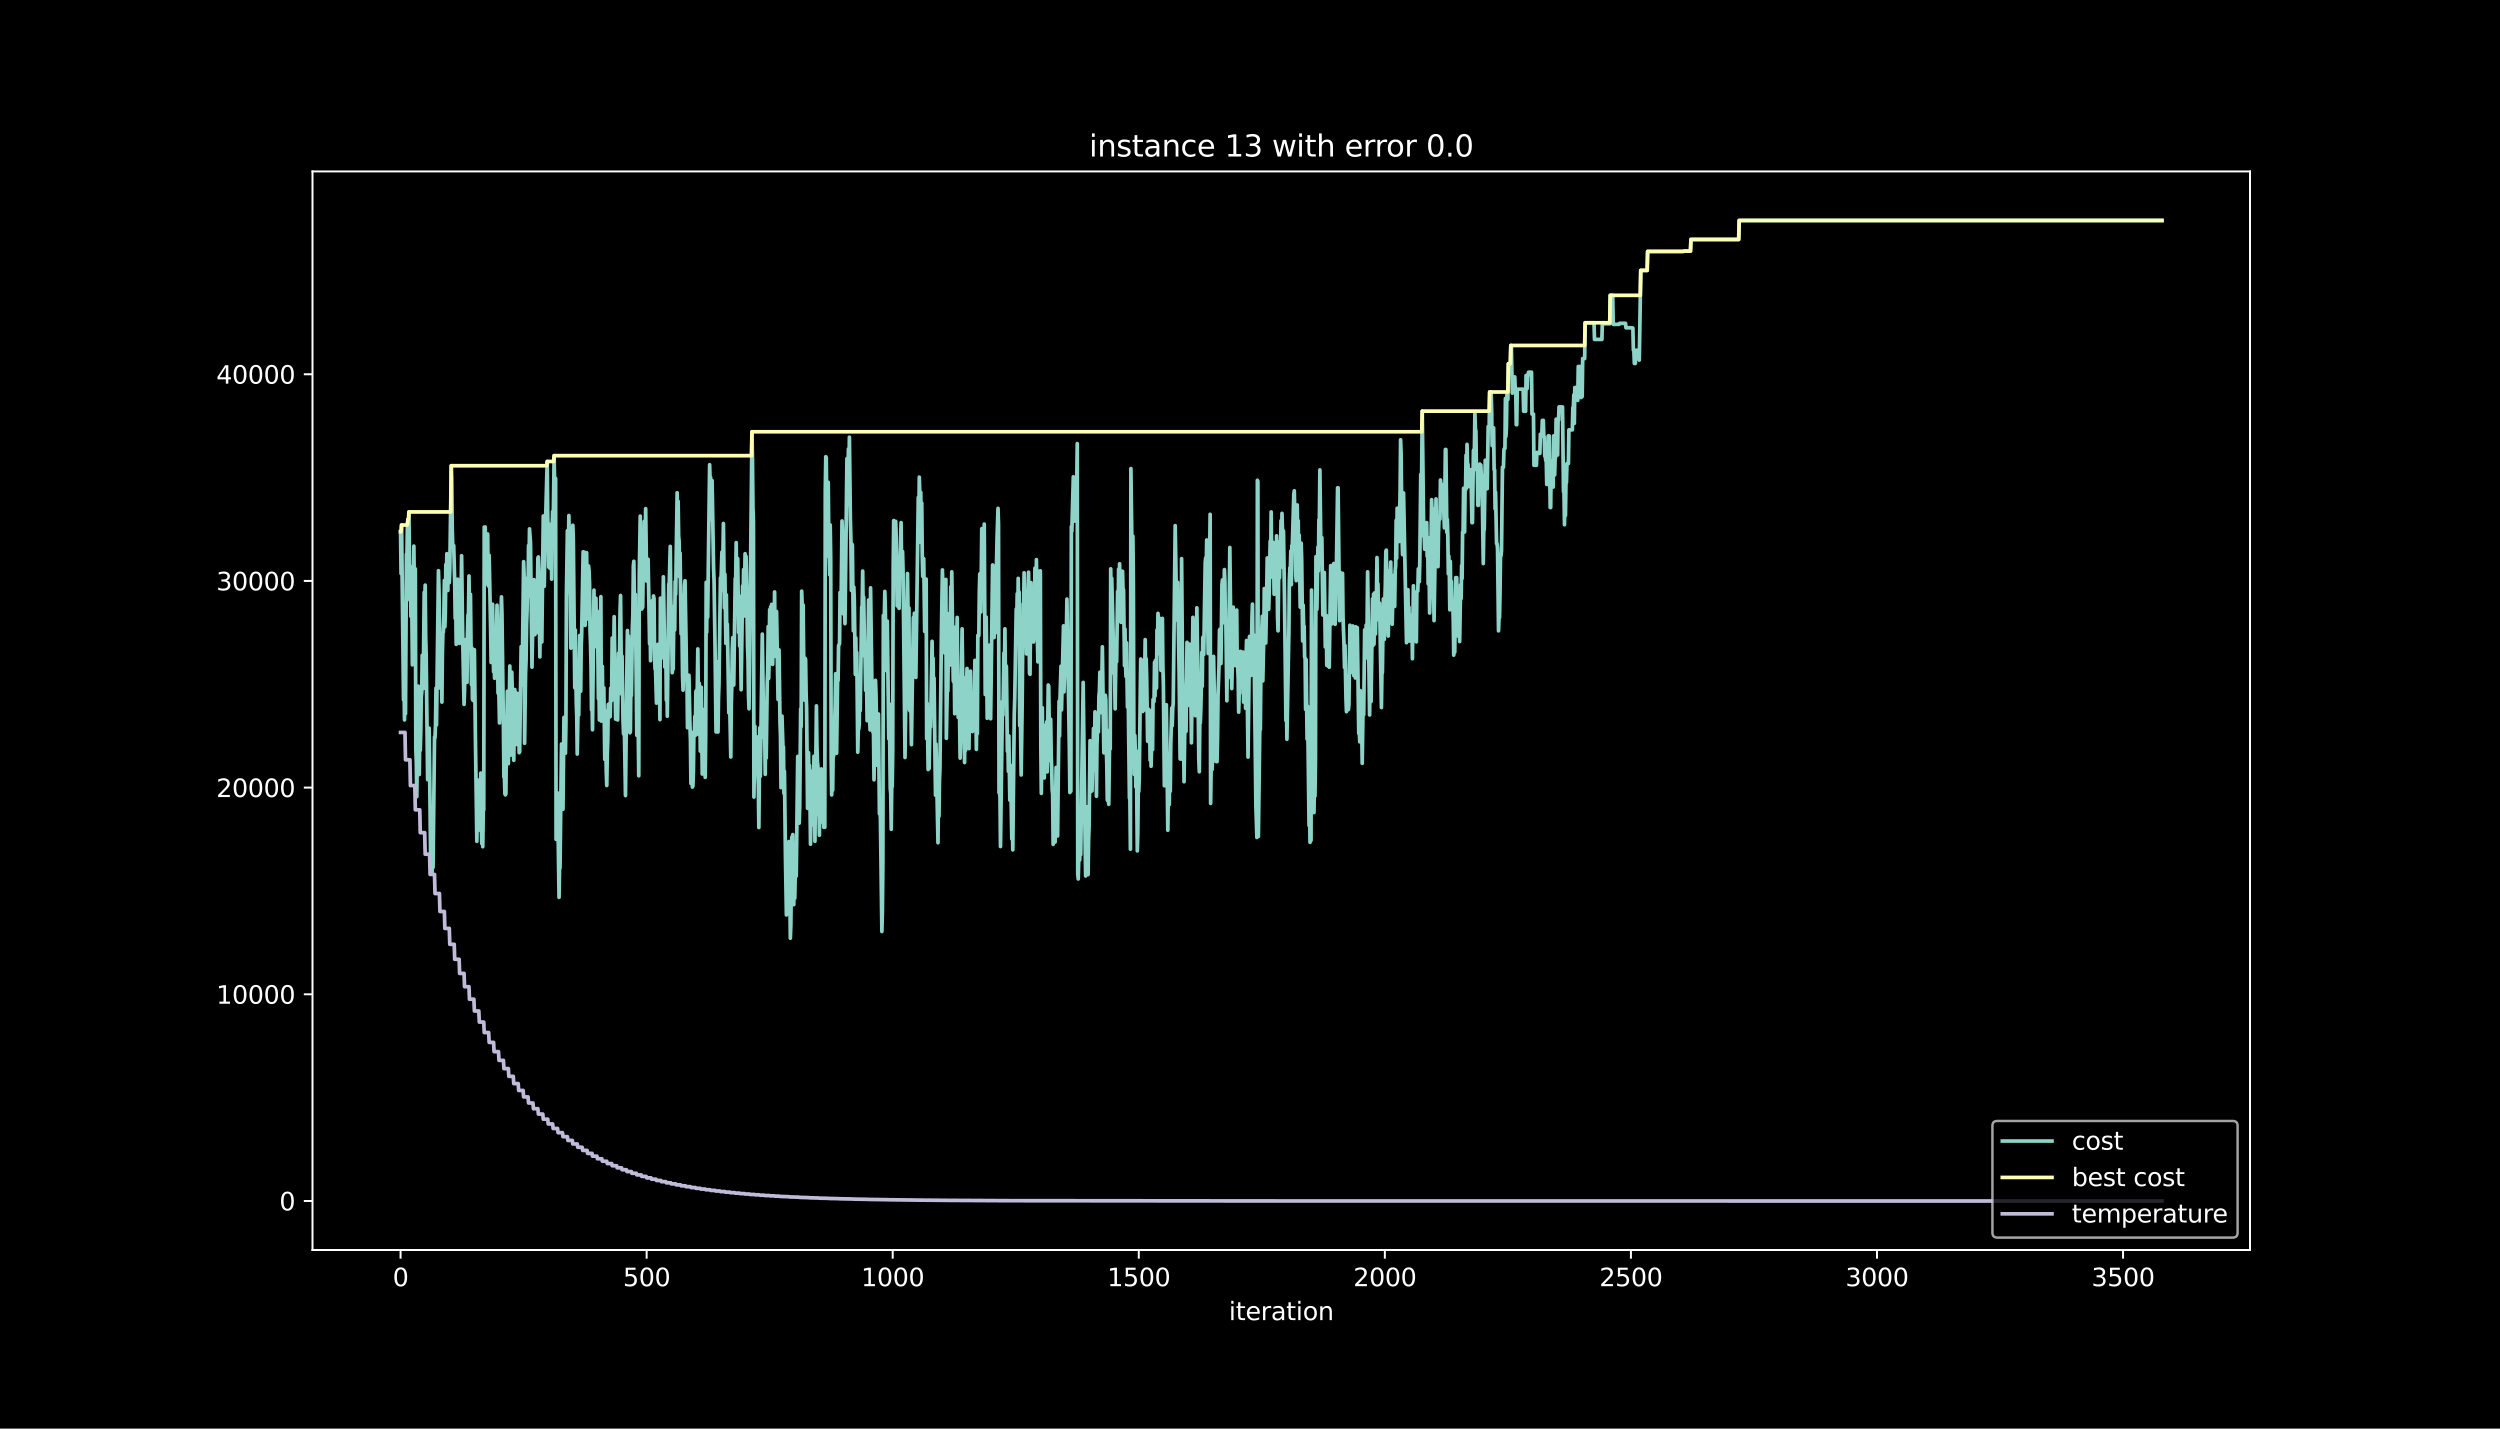 <?xml version="1.0" encoding="utf-8" standalone="no"?>
<!DOCTYPE svg PUBLIC "-//W3C//DTD SVG 1.1//EN"
  "http://www.w3.org/Graphics/SVG/1.1/DTD/svg11.dtd">
<svg height="576pt" version="1.1" viewBox="0 0 1008 576" width="1008pt" xmlns="http://www.w3.org/2000/svg" xmlns:xlink="http://www.w3.org/1999/xlink">
 <defs>
  <style type="text/css">*{stroke-linecap:butt;stroke-linejoin:round;}</style>
 </defs>
 <g id="figure_1">
  <g id="patch_1">
   <path d="M 0 576 
L 1008 576 
L 1008 0 
L 0 0 
z
"/>
  </g>
  <g id="axes_1">
   <g id="patch_2">
    <path d="M 126 504 
L 907.2 504 
L 907.2 69.12 
L 126 69.12 
z
"/>
   </g>
   <g id="matplotlib.axis_1">
    <g id="xtick_1">
     <g id="line2d_1">
      <defs>
       <path d="M 0 0 
L 0 3.5 
" id="m49249315ad" style="stroke:#ffffff;stroke-width:0.8;"/>
      </defs>
      <g>
       <use style="fill:#ffffff;stroke:#ffffff;stroke-width:0.8;" x="161.509" xlink:href="#m49249315ad" y="504"/>
      </g>
     </g>
     <g id="text_1">
      <!-- 0 -->
      <g style="fill:#ffffff;" transform="translate(158.328 518.598)scale(0.1 -0.1)">
       <defs>
        <path d="M 2034 4250 
Q 1547 4250 1301 3770 
Q 1056 3291 1056 2328 
Q 1056 1369 1301 889 
Q 1547 409 2034 409 
Q 2525 409 2770 889 
Q 3016 1369 3016 2328 
Q 3016 3291 2770 3770 
Q 2525 4250 2034 4250 
z
M 2034 4750 
Q 2819 4750 3233 4129 
Q 3647 3509 3647 2328 
Q 3647 1150 3233 529 
Q 2819 -91 2034 -91 
Q 1250 -91 836 529 
Q 422 1150 422 2328 
Q 422 3509 836 4129 
Q 1250 4750 2034 4750 
z
" id="DejaVuSans-30" transform="scale(0.016)"/>
       </defs>
       <use xlink:href="#DejaVuSans-30"/>
      </g>
     </g>
    </g>
    <g id="xtick_2">
     <g id="line2d_2">
      <g>
       <use style="fill:#ffffff;stroke:#ffffff;stroke-width:0.8;" x="260.724" xlink:href="#m49249315ad" y="504"/>
      </g>
     </g>
     <g id="text_2">
      <!-- 500 -->
      <g style="fill:#ffffff;" transform="translate(251.18 518.598)scale(0.1 -0.1)">
       <defs>
        <path d="M 691 4666 
L 3169 4666 
L 3169 4134 
L 1269 4134 
L 1269 2991 
Q 1406 3038 1543 3061 
Q 1681 3084 1819 3084 
Q 2600 3084 3056 2656 
Q 3513 2228 3513 1497 
Q 3513 744 3044 326 
Q 2575 -91 1722 -91 
Q 1428 -91 1123 -41 
Q 819 9 494 109 
L 494 744 
Q 775 591 1075 516 
Q 1375 441 1709 441 
Q 2250 441 2565 725 
Q 2881 1009 2881 1497 
Q 2881 1984 2565 2268 
Q 2250 2553 1709 2553 
Q 1456 2553 1204 2497 
Q 953 2441 691 2322 
L 691 4666 
z
" id="DejaVuSans-35" transform="scale(0.016)"/>
       </defs>
       <use xlink:href="#DejaVuSans-35"/>
       <use x="63.623" xlink:href="#DejaVuSans-30"/>
       <use x="127.246" xlink:href="#DejaVuSans-30"/>
      </g>
     </g>
    </g>
    <g id="xtick_3">
     <g id="line2d_3">
      <g>
       <use style="fill:#ffffff;stroke:#ffffff;stroke-width:0.8;" x="359.939" xlink:href="#m49249315ad" y="504"/>
      </g>
     </g>
     <g id="text_3">
      <!-- 1000 -->
      <g style="fill:#ffffff;" transform="translate(347.214 518.598)scale(0.1 -0.1)">
       <defs>
        <path d="M 794 531 
L 1825 531 
L 1825 4091 
L 703 3866 
L 703 4441 
L 1819 4666 
L 2450 4666 
L 2450 531 
L 3481 531 
L 3481 0 
L 794 0 
L 794 531 
z
" id="DejaVuSans-31" transform="scale(0.016)"/>
       </defs>
       <use xlink:href="#DejaVuSans-31"/>
       <use x="63.623" xlink:href="#DejaVuSans-30"/>
       <use x="127.246" xlink:href="#DejaVuSans-30"/>
       <use x="190.869" xlink:href="#DejaVuSans-30"/>
      </g>
     </g>
    </g>
    <g id="xtick_4">
     <g id="line2d_4">
      <g>
       <use style="fill:#ffffff;stroke:#ffffff;stroke-width:0.8;" x="459.154" xlink:href="#m49249315ad" y="504"/>
      </g>
     </g>
     <g id="text_4">
      <!-- 1500 -->
      <g style="fill:#ffffff;" transform="translate(446.429 518.598)scale(0.1 -0.1)">
       <use xlink:href="#DejaVuSans-31"/>
       <use x="63.623" xlink:href="#DejaVuSans-35"/>
       <use x="127.246" xlink:href="#DejaVuSans-30"/>
       <use x="190.869" xlink:href="#DejaVuSans-30"/>
      </g>
     </g>
    </g>
    <g id="xtick_5">
     <g id="line2d_5">
      <g>
       <use style="fill:#ffffff;stroke:#ffffff;stroke-width:0.8;" x="558.37" xlink:href="#m49249315ad" y="504"/>
      </g>
     </g>
     <g id="text_5">
      <!-- 2000 -->
      <g style="fill:#ffffff;" transform="translate(545.645 518.598)scale(0.1 -0.1)">
       <defs>
        <path d="M 1228 531 
L 3431 531 
L 3431 0 
L 469 0 
L 469 531 
Q 828 903 1448 1529 
Q 2069 2156 2228 2338 
Q 2531 2678 2651 2914 
Q 2772 3150 2772 3378 
Q 2772 3750 2511 3984 
Q 2250 4219 1831 4219 
Q 1534 4219 1204 4116 
Q 875 4013 500 3803 
L 500 4441 
Q 881 4594 1212 4672 
Q 1544 4750 1819 4750 
Q 2544 4750 2975 4387 
Q 3406 4025 3406 3419 
Q 3406 3131 3298 2873 
Q 3191 2616 2906 2266 
Q 2828 2175 2409 1742 
Q 1991 1309 1228 531 
z
" id="DejaVuSans-32" transform="scale(0.016)"/>
       </defs>
       <use xlink:href="#DejaVuSans-32"/>
       <use x="63.623" xlink:href="#DejaVuSans-30"/>
       <use x="127.246" xlink:href="#DejaVuSans-30"/>
       <use x="190.869" xlink:href="#DejaVuSans-30"/>
      </g>
     </g>
    </g>
    <g id="xtick_6">
     <g id="line2d_6">
      <g>
       <use style="fill:#ffffff;stroke:#ffffff;stroke-width:0.8;" x="657.585" xlink:href="#m49249315ad" y="504"/>
      </g>
     </g>
     <g id="text_6">
      <!-- 2500 -->
      <g style="fill:#ffffff;" transform="translate(644.86 518.598)scale(0.1 -0.1)">
       <use xlink:href="#DejaVuSans-32"/>
       <use x="63.623" xlink:href="#DejaVuSans-35"/>
       <use x="127.246" xlink:href="#DejaVuSans-30"/>
       <use x="190.869" xlink:href="#DejaVuSans-30"/>
      </g>
     </g>
    </g>
    <g id="xtick_7">
     <g id="line2d_7">
      <g>
       <use style="fill:#ffffff;stroke:#ffffff;stroke-width:0.8;" x="756.8" xlink:href="#m49249315ad" y="504"/>
      </g>
     </g>
     <g id="text_7">
      <!-- 3000 -->
      <g style="fill:#ffffff;" transform="translate(744.075 518.598)scale(0.1 -0.1)">
       <defs>
        <path d="M 2597 2516 
Q 3050 2419 3304 2112 
Q 3559 1806 3559 1356 
Q 3559 666 3084 287 
Q 2609 -91 1734 -91 
Q 1441 -91 1130 -33 
Q 819 25 488 141 
L 488 750 
Q 750 597 1062 519 
Q 1375 441 1716 441 
Q 2309 441 2620 675 
Q 2931 909 2931 1356 
Q 2931 1769 2642 2001 
Q 2353 2234 1838 2234 
L 1294 2234 
L 1294 2753 
L 1863 2753 
Q 2328 2753 2575 2939 
Q 2822 3125 2822 3475 
Q 2822 3834 2567 4026 
Q 2313 4219 1838 4219 
Q 1578 4219 1281 4162 
Q 984 4106 628 3988 
L 628 4550 
Q 988 4650 1302 4700 
Q 1616 4750 1894 4750 
Q 2613 4750 3031 4423 
Q 3450 4097 3450 3541 
Q 3450 3153 3228 2886 
Q 3006 2619 2597 2516 
z
" id="DejaVuSans-33" transform="scale(0.016)"/>
       </defs>
       <use xlink:href="#DejaVuSans-33"/>
       <use x="63.623" xlink:href="#DejaVuSans-30"/>
       <use x="127.246" xlink:href="#DejaVuSans-30"/>
       <use x="190.869" xlink:href="#DejaVuSans-30"/>
      </g>
     </g>
    </g>
    <g id="xtick_8">
     <g id="line2d_8">
      <g>
       <use style="fill:#ffffff;stroke:#ffffff;stroke-width:0.8;" x="856.015" xlink:href="#m49249315ad" y="504"/>
      </g>
     </g>
     <g id="text_8">
      <!-- 3500 -->
      <g style="fill:#ffffff;" transform="translate(843.29 518.598)scale(0.1 -0.1)">
       <use xlink:href="#DejaVuSans-33"/>
       <use x="63.623" xlink:href="#DejaVuSans-35"/>
       <use x="127.246" xlink:href="#DejaVuSans-30"/>
       <use x="190.869" xlink:href="#DejaVuSans-30"/>
      </g>
     </g>
    </g>
    <g id="text_9">
     <!-- iteration -->
     <g style="fill:#ffffff;" transform="translate(495.477 532.277)scale(0.1 -0.1)">
      <defs>
       <path d="M 603 3500 
L 1178 3500 
L 1178 0 
L 603 0 
L 603 3500 
z
M 603 4863 
L 1178 4863 
L 1178 4134 
L 603 4134 
L 603 4863 
z
" id="DejaVuSans-69" transform="scale(0.016)"/>
       <path d="M 1172 4494 
L 1172 3500 
L 2356 3500 
L 2356 3053 
L 1172 3053 
L 1172 1153 
Q 1172 725 1289 603 
Q 1406 481 1766 481 
L 2356 481 
L 2356 0 
L 1766 0 
Q 1100 0 847 248 
Q 594 497 594 1153 
L 594 3053 
L 172 3053 
L 172 3500 
L 594 3500 
L 594 4494 
L 1172 4494 
z
" id="DejaVuSans-74" transform="scale(0.016)"/>
       <path d="M 3597 1894 
L 3597 1613 
L 953 1613 
Q 991 1019 1311 708 
Q 1631 397 2203 397 
Q 2534 397 2845 478 
Q 3156 559 3463 722 
L 3463 178 
Q 3153 47 2828 -22 
Q 2503 -91 2169 -91 
Q 1331 -91 842 396 
Q 353 884 353 1716 
Q 353 2575 817 3079 
Q 1281 3584 2069 3584 
Q 2775 3584 3186 3129 
Q 3597 2675 3597 1894 
z
M 3022 2063 
Q 3016 2534 2758 2815 
Q 2500 3097 2075 3097 
Q 1594 3097 1305 2825 
Q 1016 2553 972 2059 
L 3022 2063 
z
" id="DejaVuSans-65" transform="scale(0.016)"/>
       <path d="M 2631 2963 
Q 2534 3019 2420 3045 
Q 2306 3072 2169 3072 
Q 1681 3072 1420 2755 
Q 1159 2438 1159 1844 
L 1159 0 
L 581 0 
L 581 3500 
L 1159 3500 
L 1159 2956 
Q 1341 3275 1631 3429 
Q 1922 3584 2338 3584 
Q 2397 3584 2469 3576 
Q 2541 3569 2628 3553 
L 2631 2963 
z
" id="DejaVuSans-72" transform="scale(0.016)"/>
       <path d="M 2194 1759 
Q 1497 1759 1228 1600 
Q 959 1441 959 1056 
Q 959 750 1161 570 
Q 1363 391 1709 391 
Q 2188 391 2477 730 
Q 2766 1069 2766 1631 
L 2766 1759 
L 2194 1759 
z
M 3341 1997 
L 3341 0 
L 2766 0 
L 2766 531 
Q 2569 213 2275 61 
Q 1981 -91 1556 -91 
Q 1019 -91 701 211 
Q 384 513 384 1019 
Q 384 1609 779 1909 
Q 1175 2209 1959 2209 
L 2766 2209 
L 2766 2266 
Q 2766 2663 2505 2880 
Q 2244 3097 1772 3097 
Q 1472 3097 1187 3025 
Q 903 2953 641 2809 
L 641 3341 
Q 956 3463 1253 3523 
Q 1550 3584 1831 3584 
Q 2591 3584 2966 3190 
Q 3341 2797 3341 1997 
z
" id="DejaVuSans-61" transform="scale(0.016)"/>
       <path d="M 1959 3097 
Q 1497 3097 1228 2736 
Q 959 2375 959 1747 
Q 959 1119 1226 758 
Q 1494 397 1959 397 
Q 2419 397 2687 759 
Q 2956 1122 2956 1747 
Q 2956 2369 2687 2733 
Q 2419 3097 1959 3097 
z
M 1959 3584 
Q 2709 3584 3137 3096 
Q 3566 2609 3566 1747 
Q 3566 888 3137 398 
Q 2709 -91 1959 -91 
Q 1206 -91 779 398 
Q 353 888 353 1747 
Q 353 2609 779 3096 
Q 1206 3584 1959 3584 
z
" id="DejaVuSans-6f" transform="scale(0.016)"/>
       <path d="M 3513 2113 
L 3513 0 
L 2938 0 
L 2938 2094 
Q 2938 2591 2744 2837 
Q 2550 3084 2163 3084 
Q 1697 3084 1428 2787 
Q 1159 2491 1159 1978 
L 1159 0 
L 581 0 
L 581 3500 
L 1159 3500 
L 1159 2956 
Q 1366 3272 1645 3428 
Q 1925 3584 2291 3584 
Q 2894 3584 3203 3211 
Q 3513 2838 3513 2113 
z
" id="DejaVuSans-6e" transform="scale(0.016)"/>
      </defs>
      <use xlink:href="#DejaVuSans-69"/>
      <use x="27.783" xlink:href="#DejaVuSans-74"/>
      <use x="66.992" xlink:href="#DejaVuSans-65"/>
      <use x="128.516" xlink:href="#DejaVuSans-72"/>
      <use x="169.629" xlink:href="#DejaVuSans-61"/>
      <use x="230.908" xlink:href="#DejaVuSans-74"/>
      <use x="270.117" xlink:href="#DejaVuSans-69"/>
      <use x="297.9" xlink:href="#DejaVuSans-6f"/>
      <use x="359.082" xlink:href="#DejaVuSans-6e"/>
     </g>
    </g>
   </g>
   <g id="matplotlib.axis_2">
    <g id="ytick_1">
     <g id="line2d_9">
      <defs>
       <path d="M 0 0 
L -3.5 0 
" id="m322a34d33d" style="stroke:#ffffff;stroke-width:0.8;"/>
      </defs>
      <g>
       <use style="fill:#ffffff;stroke:#ffffff;stroke-width:0.8;" x="126" xlink:href="#m322a34d33d" y="484.233"/>
      </g>
     </g>
     <g id="text_10">
      <!-- 0 -->
      <g style="fill:#ffffff;" transform="translate(112.638 488.032)scale(0.1 -0.1)">
       <use xlink:href="#DejaVuSans-30"/>
      </g>
     </g>
    </g>
    <g id="ytick_2">
     <g id="line2d_10">
      <g>
       <use style="fill:#ffffff;stroke:#ffffff;stroke-width:0.8;" x="126" xlink:href="#m322a34d33d" y="400.9"/>
      </g>
     </g>
     <g id="text_11">
      <!-- 10000 -->
      <g style="fill:#ffffff;" transform="translate(87.188 404.7)scale(0.1 -0.1)">
       <use xlink:href="#DejaVuSans-31"/>
       <use x="63.623" xlink:href="#DejaVuSans-30"/>
       <use x="127.246" xlink:href="#DejaVuSans-30"/>
       <use x="190.869" xlink:href="#DejaVuSans-30"/>
       <use x="254.492" xlink:href="#DejaVuSans-30"/>
      </g>
     </g>
    </g>
    <g id="ytick_3">
     <g id="line2d_11">
      <g>
       <use style="fill:#ffffff;stroke:#ffffff;stroke-width:0.8;" x="126" xlink:href="#m322a34d33d" y="317.568"/>
      </g>
     </g>
     <g id="text_12">
      <!-- 20000 -->
      <g style="fill:#ffffff;" transform="translate(87.188 321.367)scale(0.1 -0.1)">
       <use xlink:href="#DejaVuSans-32"/>
       <use x="63.623" xlink:href="#DejaVuSans-30"/>
       <use x="127.246" xlink:href="#DejaVuSans-30"/>
       <use x="190.869" xlink:href="#DejaVuSans-30"/>
       <use x="254.492" xlink:href="#DejaVuSans-30"/>
      </g>
     </g>
    </g>
    <g id="ytick_4">
     <g id="line2d_12">
      <g>
       <use style="fill:#ffffff;stroke:#ffffff;stroke-width:0.8;" x="126" xlink:href="#m322a34d33d" y="234.236"/>
      </g>
     </g>
     <g id="text_13">
      <!-- 30000 -->
      <g style="fill:#ffffff;" transform="translate(87.188 238.035)scale(0.1 -0.1)">
       <use xlink:href="#DejaVuSans-33"/>
       <use x="63.623" xlink:href="#DejaVuSans-30"/>
       <use x="127.246" xlink:href="#DejaVuSans-30"/>
       <use x="190.869" xlink:href="#DejaVuSans-30"/>
       <use x="254.492" xlink:href="#DejaVuSans-30"/>
      </g>
     </g>
    </g>
    <g id="ytick_5">
     <g id="line2d_13">
      <g>
       <use style="fill:#ffffff;stroke:#ffffff;stroke-width:0.8;" x="126" xlink:href="#m322a34d33d" y="150.903"/>
      </g>
     </g>
     <g id="text_14">
      <!-- 40000 -->
      <g style="fill:#ffffff;" transform="translate(87.188 154.702)scale(0.1 -0.1)">
       <defs>
        <path d="M 2419 4116 
L 825 1625 
L 2419 1625 
L 2419 4116 
z
M 2253 4666 
L 3047 4666 
L 3047 1625 
L 3713 1625 
L 3713 1100 
L 3047 1100 
L 3047 0 
L 2419 0 
L 2419 1100 
L 313 1100 
L 313 1709 
L 2253 4666 
z
" id="DejaVuSans-34" transform="scale(0.016)"/>
       </defs>
       <use xlink:href="#DejaVuSans-34"/>
       <use x="63.623" xlink:href="#DejaVuSans-30"/>
       <use x="127.246" xlink:href="#DejaVuSans-30"/>
       <use x="190.869" xlink:href="#DejaVuSans-30"/>
       <use x="254.492" xlink:href="#DejaVuSans-30"/>
      </g>
     </g>
    </g>
   </g>
   <g id="line2d_14">
    <path clip-path="url(#pacd5686db4)" d="M 161.509 214.352 
L 161.708 231.252 
L 161.906 211.694 
L 162.7 282.152 
L 162.898 274.502 
L 163.097 290.268 
L 163.295 270.169 
L 163.493 287.793 
L 163.89 223.427 
L 164.089 223.819 
L 164.287 211.336 
L 164.486 209.386 
L 164.684 220.861 
L 164.882 206.419 
L 165.279 241.952 
L 165.478 228.361 
L 165.676 248.51 
L 165.875 234.927 
L 166.073 247.41 
L 166.271 268.06 
L 166.668 240.836 
L 166.867 220.186 
L 167.065 237.086 
L 167.264 244.252 
L 167.462 229.369 
L 167.66 301.951 
L 167.859 307.126 
L 168.057 321.201 
L 168.454 281.818 
L 168.653 276.643 
L 169.049 312.276 
L 169.248 295.377 
L 169.446 302.543 
L 169.645 295.377 
L 169.843 281.06 
L 170.042 279.11 
L 170.24 264.227 
L 170.438 266.177 
L 170.637 277.652 
L 171.034 238.819 
L 171.232 245.535 
L 171.431 235.927 
L 171.629 256.577 
L 171.827 263.994 
L 172.423 314.351 
L 172.621 300.277 
L 172.82 308.018 
L 173.018 293.577 
L 173.613 344.109 
L 173.812 329.793 
L 174.209 352.326 
L 174.407 335.426 
L 174.605 349.743 
L 175.201 297.085 
L 175.399 297.493 
L 175.598 292.177 
L 175.796 277.435 
L 175.994 292.318 
L 176.788 230.111 
L 176.987 237.277 
L 177.582 277.51 
L 177.78 262.627 
L 177.979 267.802 
L 178.177 283.085 
L 178.376 262.985 
L 178.574 255.244 
L 178.773 254.835 
L 178.971 247.669 
L 179.169 234.019 
L 179.368 252.752 
L 179.566 247.169 
L 179.765 227.611 
L 179.963 236.527 
L 180.162 223.252 
L 180.36 223.644 
L 180.558 238.086 
L 180.757 224.011 
L 181.154 234.911 
L 181.352 229.594 
L 181.947 187.786 
L 182.146 193.103 
L 182.344 213.253 
L 182.543 219.969 
L 182.741 220.377 
L 182.94 219.969 
L 183.336 234.877 
L 183.535 249.319 
L 183.733 239.711 
L 183.932 259.81 
L 184.13 241.077 
L 184.329 233.911 
L 184.527 233.519 
L 184.725 233.911 
L 184.924 248.794 
L 185.122 239.877 
L 185.321 259.435 
L 185.519 251.694 
L 185.718 238.102 
L 185.916 238.511 
L 186.114 224.069 
L 186.511 254.327 
L 186.908 275.085 
L 187.107 284.002 
L 187.305 278.685 
L 187.503 263.802 
L 187.702 263.41 
L 187.9 257.827 
L 188.099 274.727 
L 188.297 275.118 
L 188.496 255.56 
L 188.694 247.91 
L 188.892 247.519 
L 189.091 232.236 
L 189.488 260.252 
L 189.686 239.602 
L 190.083 276.018 
L 190.281 261.277 
L 190.48 281.927 
L 190.678 282.318 
L 190.877 267.877 
L 191.075 282.618 
L 191.274 261.969 
L 191.67 296.268 
L 192.266 339.226 
L 192.464 318.576 
L 192.663 324.16 
L 192.861 314.551 
L 193.059 334.701 
L 193.258 314.601 
L 193.655 331.859 
L 193.853 311.71 
L 194.052 332.359 
L 194.25 340.101 
L 194.449 326.51 
L 194.647 341.393 
L 194.845 326.951 
L 195.044 326.56 
L 195.242 212.503 
L 195.441 218.086 
L 195.639 212.503 
L 196.036 229.761 
L 196.234 215.319 
L 196.433 235.469 
L 196.631 215.319 
L 196.83 235.969 
L 197.028 236.377 
L 197.227 223.894 
L 197.822 253.527 
L 198.02 267.11 
L 198.219 246.96 
L 198.417 252.544 
L 198.616 243.627 
L 199.012 270.869 
L 199.211 259.394 
L 199.409 273.468 
L 199.608 265.727 
L 199.806 272.893 
L 200.005 265.244 
L 200.401 244.019 
L 200.798 279.452 
L 200.997 272.285 
L 201.394 291.502 
L 201.592 283.852 
L 201.989 248.419 
L 202.187 240.677 
L 202.386 247.394 
L 202.981 293.168 
L 203.179 313.318 
L 203.378 312.91 
L 203.576 320.076 
L 203.775 320.485 
L 203.973 320.093 
L 204.172 299.943 
L 204.37 292.777 
L 204.568 278.702 
L 204.965 307.901 
L 205.561 268.535 
L 205.957 304.451 
L 206.354 271.027 
L 206.553 278.677 
L 206.751 298.827 
L 206.95 292.11 
L 207.148 306.551 
L 207.545 278.018 
L 207.743 294.918 
L 207.942 279.152 
L 208.14 299.802 
L 208.339 300.193 
L 208.735 289.293 
L 208.934 279.685 
L 209.132 288.602 
L 209.331 303.485 
L 209.529 303.076 
L 210.124 260.727 
L 210.323 262.677 
L 210.521 276.268 
L 211.117 226.461 
L 211.315 231.636 
L 211.514 299.685 
L 211.91 271.435 
L 212.109 266.119 
L 212.307 251.802 
L 212.506 246.219 
L 212.704 232.944 
L 212.903 240.594 
L 213.101 219.944 
L 213.299 227.686 
L 213.498 213.244 
L 213.895 218.777 
L 214.49 269.01 
L 214.887 247.527 
L 215.085 249.477 
L 215.284 233.711 
L 215.482 241.452 
L 215.681 255.894 
L 215.879 238.994 
L 216.077 253.31 
L 216.276 239.236 
L 216.474 255.002 
L 216.871 224.977 
L 217.07 224.569 
L 217.268 229.886 
L 217.665 264.869 
L 218.062 231.494 
L 218.459 258.844 
L 219.054 208.044 
L 219.451 236.377 
L 219.848 207.711 
L 220.046 207.711 
L 220.443 192.786 
L 220.641 186.069 
L 220.84 208.586 
L 221.038 213.761 
L 221.237 228.644 
L 221.435 213.761 
L 221.633 229.044 
L 221.832 211.419 
L 222.03 218.586 
L 222.229 213.411 
L 222.427 233.511 
L 222.626 213.411 
L 222.824 206.244 
L 223.022 213.986 
L 223.419 183.728 
L 223.816 206.961 
L 224.015 192.886 
L 224.213 338.434 
L 224.411 331.718 
L 224.61 338.434 
L 224.808 319.701 
L 225.404 361.817 
L 225.602 350.343 
L 225.8 349.934 
L 226.396 299.993 
L 226.793 325.91 
L 226.991 326.301 
L 227.388 289.252 
L 227.586 303.693 
L 227.785 290.11 
L 227.983 303.701 
L 228.182 291.218 
L 228.38 240.102 
L 228.777 213.969 
L 228.975 221.136 
L 229.174 221.136 
L 229.372 207.861 
L 229.769 235.102 
L 229.968 240.686 
L 230.166 261.335 
L 230.364 240.686 
L 230.563 246.002 
L 230.96 211.778 
L 231.158 216.952 
L 231.753 277.31 
L 231.952 254.01 
L 232.349 283.427 
L 232.547 288.743 
L 232.746 304.026 
L 233.142 280.61 
L 233.341 288.352 
L 233.738 256.227 
L 233.936 261.81 
L 234.135 278.71 
L 234.333 261.085 
L 234.531 255.502 
L 235.127 222.469 
L 235.325 236.911 
L 235.524 222.594 
L 235.722 231.511 
L 235.92 252.16 
L 236.317 223.227 
L 236.516 222.836 
L 236.913 249.594 
L 237.309 228.194 
L 237.508 230.144 
L 237.706 235.319 
L 237.905 254.052 
L 238.103 259.635 
L 238.302 268.552 
L 238.5 286.177 
L 238.698 280.593 
L 238.897 294.243 
L 239.492 237.961 
L 239.691 258.11 
L 239.889 243.227 
L 240.087 256.502 
L 240.286 241.219 
L 240.484 260.777 
L 240.683 246.335 
L 240.881 246.744 
L 241.278 281.727 
L 241.476 275.01 
L 241.675 290.293 
L 242.27 240.569 
L 242.469 290.752 
L 242.865 268.66 
L 243.064 288.218 
L 243.461 277.318 
L 243.858 306.201 
L 244.056 286.643 
L 244.453 311.393 
L 244.651 316.71 
L 244.85 304.226 
L 245.048 298.91 
L 245.247 284.027 
L 245.445 289.343 
L 245.644 284.027 
L 245.842 283.635 
L 246.04 288.952 
L 246.239 277.477 
L 246.437 282.652 
L 246.636 277.335 
L 246.834 257.235 
L 247.033 266.844 
L 247.231 282.127 
L 247.628 248.652 
L 248.223 289.952 
L 248.62 267.069 
L 248.818 284.693 
L 249.017 290.277 
L 249.414 263.352 
L 249.612 272.268 
L 249.811 263.352 
L 250.009 246.452 
L 250.207 240.119 
L 250.604 279.827 
L 250.803 264.544 
L 251.2 290.46 
L 251.398 295.777 
L 251.795 296.577 
L 252.192 320.776 
L 252.787 267.827 
L 252.985 254.235 
L 253.184 271.135 
L 253.382 256.394 
L 253.978 295.46 
L 254.176 295.035 
L 254.374 274.885 
L 254.573 280.468 
L 254.97 253.294 
L 255.168 247.977 
L 255.367 228.269 
L 255.565 226.319 
L 255.962 252.135 
L 256.16 239.652 
L 256.557 276.927 
L 256.756 296.485 
L 256.954 289.768 
L 257.152 278.293 
L 257.549 312.793 
L 257.748 232.177 
L 258.145 208.094 
L 258.343 228.744 
L 258.541 230.694 
L 258.74 245.577 
L 259.137 244.777 
L 259.335 229.894 
L 259.534 224.311 
L 259.732 210.236 
L 260.129 219.827 
L 260.327 205.086 
L 260.724 234.286 
L 260.923 225.369 
L 261.121 230.686 
L 261.32 225.511 
L 261.915 259.602 
L 262.113 251.952 
L 262.312 266.394 
L 262.51 251.11 
L 262.709 256.694 
L 262.907 242.252 
L 263.105 247.427 
L 263.304 245.477 
L 263.502 240.302 
L 263.701 241.402 
L 263.899 261.502 
L 264.098 269.694 
L 264.296 269.285 
L 264.693 283.502 
L 264.891 263.352 
L 265.09 277.427 
L 265.288 259.802 
L 265.487 280.452 
L 265.685 271.31 
L 265.883 273.26 
L 266.082 290.16 
L 266.28 241.161 
L 266.479 256.927 
L 266.677 256.535 
L 266.876 263.252 
L 267.074 265.202 
L 267.471 232.569 
L 268.066 268.96 
L 268.265 261.219 
L 268.463 261.61 
L 268.661 282.26 
L 268.86 268.677 
L 269.058 288.777 
L 269.654 235.502 
L 269.852 235.094 
L 270.249 220.311 
L 270.447 240.961 
L 270.844 256.352 
L 271.043 271.235 
L 271.241 269.285 
L 271.439 269.694 
L 271.638 252.069 
L 271.836 244.419 
L 272.035 254.027 
L 272.233 234.469 
L 272.432 239.644 
L 273.027 198.686 
L 273.225 217.419 
L 273.424 202.136 
L 273.622 216.211 
L 273.821 218.161 
L 274.019 232.602 
L 274.217 222.994 
L 274.614 255.577 
L 274.813 239.811 
L 275.21 272.952 
L 275.408 278.268 
L 275.606 270.527 
L 276.003 236.111 
L 276.202 234.161 
L 276.599 257.669 
L 276.797 271.319 
L 276.995 273.268 
L 277.194 293.418 
L 277.392 280.935 
L 277.591 292.41 
L 277.789 272.26 
L 278.186 292.702 
L 278.385 298.285 
L 278.583 315.91 
L 278.781 295.26 
L 279.178 317.351 
L 279.377 316.943 
L 279.575 311.36 
L 279.774 295.593 
L 279.972 296.002 
L 280.17 288.835 
L 280.369 296.485 
L 280.567 278.86 
L 280.766 278.452 
L 280.964 284.035 
L 281.163 276.385 
L 281.361 261.644 
L 281.758 296.168 
L 281.956 275.518 
L 282.155 282.685 
L 282.353 302.835 
L 282.552 297.252 
L 282.75 277.102 
L 283.147 312.085 
L 283.742 288.018 
L 283.941 286.068 
L 284.139 306.718 
L 284.337 313.435 
L 284.536 296.535 
L 284.734 234.786 
L 284.933 254.935 
L 285.131 234.786 
L 285.33 248.86 
L 286.123 187.378 
L 286.322 194.094 
L 286.52 192.536 
L 286.719 209.436 
L 286.917 209.044 
L 287.115 193.761 
L 287.711 229.086 
L 287.909 234.261 
L 288.306 260.819 
L 288.703 295.118 
L 288.901 274.468 
L 289.1 266.819 
L 289.497 295.143 
L 289.695 281.493 
L 289.893 275.91 
L 290.489 232.994 
L 290.687 234.944 
L 291.084 222.602 
L 291.282 237.886 
L 291.679 211.086 
L 292.076 245.085 
L 292.275 231.502 
L 292.671 259.41 
L 292.87 239.852 
L 293.068 259.41 
L 293.267 251.669 
L 293.862 287.41 
L 294.06 280.693 
L 294.259 286.01 
L 294.656 305.226 
L 294.854 284.577 
L 295.053 276.835 
L 295.251 262.394 
L 295.45 257.077 
L 295.648 257.469 
L 295.846 276.202 
L 296.442 233.269 
L 296.64 232.861 
L 296.839 218.786 
L 297.037 238.886 
L 297.235 238.494 
L 297.434 225.219 
L 297.831 255.06 
L 298.029 240.319 
L 298.228 260.469 
L 298.426 246.152 
L 298.823 278.093 
L 299.418 236.219 
L 299.617 243.96 
L 299.815 229.644 
L 300.013 248.377 
L 300.41 223.252 
L 300.609 243.902 
L 300.807 224.344 
L 301.204 246.794 
L 301.402 260.444 
L 301.601 266.027 
L 301.799 280.468 
L 301.998 285.785 
L 302.791 212.969 
L 303.188 174.086 
L 303.387 184.62 
L 303.585 204.769 
L 303.784 209.944 
L 303.982 321.376 
L 304.379 292.86 
L 304.577 306.451 
L 304.776 306.06 
L 304.974 298.41 
L 305.173 306.06 
L 305.371 297.143 
L 305.569 311.585 
L 305.768 316.76 
L 305.966 333.659 
L 306.363 293.452 
L 306.562 313.01 
L 307.355 255.669 
L 307.951 297.335 
L 308.149 289.685 
L 308.347 297.335 
L 308.546 312.218 
L 308.744 291.568 
L 308.943 305.643 
L 309.34 275.435 
L 309.538 270.26 
L 309.736 252.635 
L 309.935 273.543 
L 310.133 265.894 
L 310.332 245.794 
L 310.53 259.444 
L 310.729 244.702 
L 310.927 259.444 
L 311.125 243.677 
L 311.324 252.594 
L 311.522 267.877 
L 311.919 246.277 
L 312.118 252.994 
L 312.316 238.677 
L 312.515 259.327 
L 312.713 264.644 
L 312.911 250.202 
L 313.11 246.552 
L 313.705 282.01 
L 313.904 275.293 
L 314.102 262.019 
L 314.499 291.343 
L 314.697 296.927 
L 314.896 317.576 
L 315.293 288.71 
L 315.689 301.535 
L 315.888 301.143 
L 316.086 319.876 
L 316.285 310.96 
L 316.682 344.709 
L 317.078 368.909 
L 317.475 340.818 
L 317.674 354.093 
L 318.071 339.309 
L 318.269 344.484 
L 318.666 378.284 
L 318.864 372.967 
L 319.261 337.534 
L 319.46 344.251 
L 319.658 336.509 
L 320.055 364.759 
L 320.253 347.859 
L 320.452 362.176 
L 320.849 340.776 
L 321.047 353.259 
L 321.642 304.985 
L 321.841 320.268 
L 322.039 318.318 
L 322.238 331.901 
L 322.436 325.185 
L 322.833 285.802 
L 323.031 292.968 
L 323.23 238.352 
L 323.428 243.935 
L 323.627 258.377 
L 323.825 243.935 
L 324.023 263.494 
L 324.222 268.669 
L 324.42 282.318 
L 324.619 265.419 
L 324.817 265.902 
L 325.016 279.552 
L 325.214 285.135 
L 325.611 325.935 
L 325.809 309.035 
L 326.008 303.451 
L 326.206 322.185 
L 326.405 308.593 
L 326.801 340.376 
L 327 326.06 
L 327.198 332.776 
L 327.397 326.06 
L 327.595 331.376 
L 327.794 310.726 
L 327.992 319.643 
L 328.19 304.901 
L 328.587 339.201 
L 329.183 284.61 
L 329.381 300.377 
L 329.58 307.093 
L 329.778 309.043 
L 329.976 328.601 
L 330.175 321.885 
L 330.373 336.768 
L 330.572 322.026 
L 330.77 331.634 
L 331.167 310.026 
L 331.365 330.676 
L 331.564 321.068 
L 331.762 327.785 
L 331.961 325.835 
L 332.159 333.576 
L 332.358 318.693 
L 332.556 333.576 
L 332.754 197.744 
L 332.953 184.153 
L 333.151 184.561 
L 333.548 224.219 
L 333.747 214.611 
L 333.945 194.461 
L 334.143 215.111 
L 334.54 231.769 
L 334.739 211.669 
L 334.937 225.252 
L 335.136 306.068 
L 335.334 320.51 
L 335.532 310.901 
L 335.731 318.643 
L 335.929 302.876 
L 336.128 304.826 
L 336.326 291.235 
L 336.525 291.643 
L 336.723 284.927 
L 336.921 271.652 
L 337.318 303.718 
L 337.715 273.993 
L 337.914 274.385 
L 338.112 260.31 
L 338.509 259.51 
L 338.707 238.861 
L 338.906 239.252 
L 339.104 246.419 
L 339.501 210.061 
L 339.699 215.236 
L 340.096 247.56 
L 340.295 230.661 
L 340.692 251.452 
L 341.088 219.127 
L 341.485 184.903 
L 341.684 203.636 
L 342.081 181.011 
L 342.279 189.928 
L 342.477 176.278 
L 342.874 209.669 
L 343.073 217.411 
L 343.271 238.061 
L 343.47 219.327 
L 343.668 219.736 
L 344.065 254.327 
L 344.263 236.702 
L 344.462 242.286 
L 344.859 271.91 
L 345.057 257.169 
L 345.255 270.819 
L 345.454 263.077 
L 345.851 303.285 
L 346.049 294.368 
L 346.248 293.977 
L 346.446 292.027 
L 346.645 272.468 
L 346.843 286.543 
L 347.438 244.735 
L 347.637 244.327 
L 347.835 230.252 
L 348.034 247.877 
L 348.232 240.711 
L 348.629 264.669 
L 348.827 265.06 
L 349.026 278.335 
L 349.224 262.569 
L 349.621 290.593 
L 350.018 262.569 
L 350.216 241.919 
L 350.415 289.402 
L 350.613 288.993 
L 350.812 294.31 
L 351.01 237.011 
L 351.605 279.918 
L 351.804 279.51 
L 352.002 295.277 
L 352.201 295.685 
L 352.399 314.418 
L 352.994 274.327 
L 353.193 279.643 
L 353.59 300.885 
L 353.788 308.626 
L 354.185 287.877 
L 354.582 328.085 
L 354.78 327.676 
L 354.979 329.626 
L 355.574 375.584 
L 355.772 367.842 
L 355.971 347.693 
L 356.169 248.135 
L 356.368 259.61 
L 356.764 238.452 
L 356.963 245.169 
L 357.161 260.052 
L 357.558 270.519 
L 357.757 250.419 
L 358.352 297.885 
L 358.55 283.81 
L 358.947 317.985 
L 359.146 319.935 
L 359.344 334.376 
L 359.542 316.751 
L 359.741 317.143 
L 359.939 302.701 
L 360.138 228.619 
L 360.336 209.886 
L 360.535 229.444 
L 360.733 215.002 
L 360.931 229.744 
L 361.13 210.186 
L 361.328 215.769 
L 361.725 244.285 
L 361.924 238.969 
L 362.122 224.527 
L 362.519 245.277 
L 362.717 225.127 
L 362.916 225.536 
L 363.313 210.719 
L 363.511 225.602 
L 363.71 227.552 
L 363.908 222.377 
L 364.106 230.027 
L 364.9 305.418 
L 365.892 231.244 
L 366.289 260.002 
L 366.488 245.119 
L 366.686 286.202 
L 366.884 286.61 
L 367.083 266.51 
L 367.48 300.243 
L 368.273 248.969 
L 368.472 262.552 
L 368.67 247.269 
L 368.869 267.369 
L 369.067 252.485 
L 369.266 273.135 
L 370.258 200.553 
L 370.456 213.036 
L 370.655 192.386 
L 370.853 199.103 
L 371.051 218.661 
L 371.25 198.511 
L 371.448 217.244 
L 371.647 202.803 
L 371.845 223.452 
L 372.044 232.369 
L 372.242 225.652 
L 372.44 225.244 
L 372.837 254.602 
L 373.433 233.486 
L 373.631 297.835 
L 373.829 283.518 
L 374.226 310.276 
L 374.425 295.535 
L 374.623 309.851 
L 375.02 287.76 
L 375.218 293.077 
L 375.615 270.052 
L 375.814 258.577 
L 376.012 272.16 
L 376.211 265.444 
L 376.409 278.718 
L 376.607 273.402 
L 377.004 307.035 
L 377.203 320.626 
L 377.401 299.977 
L 378.195 339.793 
L 378.393 320.235 
L 378.592 329.151 
L 378.79 314.835 
L 378.989 309.518 
L 379.584 254.844 
L 379.981 229.786 
L 380.179 237.436 
L 380.378 251.877 
L 380.576 249.927 
L 380.775 261.402 
L 380.973 263.352 
L 381.37 233.627 
L 381.568 297.693 
L 381.965 276.66 
L 382.164 278.61 
L 382.56 247.402 
L 382.759 254.119 
L 382.957 268.194 
L 383.354 236.552 
L 383.553 250.135 
L 383.751 230.577 
L 384.346 274.518 
L 384.545 274.927 
L 384.743 268.21 
L 384.942 287.768 
L 385.338 252.802 
L 385.537 273.452 
L 385.934 248.952 
L 386.331 289.235 
L 386.529 275.643 
L 386.727 275.643 
L 387.124 305.668 
L 387.323 298.952 
L 387.918 253.56 
L 388.315 286.735 
L 388.513 273.152 
L 388.91 307.451 
L 389.109 286.802 
L 389.307 302.568 
L 389.902 269.544 
L 390.101 290.193 
L 390.299 275.752 
L 390.696 301.826 
L 390.894 283.093 
L 391.291 270.61 
L 391.688 294.66 
L 391.887 281.385 
L 392.085 294.968 
L 392.283 283.493 
L 392.482 292.41 
L 392.68 283.493 
L 392.879 283.885 
L 393.077 266.26 
L 393.474 287.718 
L 393.672 302.16 
L 393.871 286.877 
L 394.069 295.793 
L 394.268 256.177 
L 394.466 256.569 
L 394.665 256.177 
L 394.863 238.552 
L 395.061 231.386 
L 395.458 246.777 
L 395.855 213.144 
L 396.054 230.769 
L 396.252 231.161 
L 396.45 217.886 
L 396.649 231.961 
L 396.847 211.311 
L 397.244 280.018 
L 397.641 248.802 
L 398.038 289.602 
L 398.236 275.527 
L 398.435 280.702 
L 398.633 260.552 
L 398.832 260.144 
L 399.03 265.727 
L 399.229 282.627 
L 399.427 289.793 
L 400.221 227.794 
L 400.419 228.202 
L 400.816 257.069 
L 401.014 243.794 
L 401.213 255.269 
L 401.411 236.536 
L 401.61 236.127 
L 402.007 217.002 
L 402.403 204.969 
L 402.602 211.686 
L 402.8 319.635 
L 402.999 319.226 
L 403.197 321.176 
L 403.396 341.326 
L 404.189 282.818 
L 404.388 288.402 
L 404.785 263.277 
L 404.983 270.444 
L 405.181 253.544 
L 405.38 273.643 
L 405.578 268.327 
L 405.777 268.719 
L 406.174 302.951 
L 406.372 297.368 
L 406.57 311.018 
L 406.769 296.702 
L 407.166 322.618 
L 407.364 308.543 
L 407.563 315.26 
L 407.959 338.251 
L 408.158 325.768 
L 408.356 342.668 
L 408.952 288.018 
L 409.15 281.302 
L 409.745 245.544 
L 409.944 250.86 
L 410.142 239.386 
L 410.341 253.302 
L 410.539 233.202 
L 410.737 247.644 
L 410.936 238.727 
L 411.134 292.593 
L 411.333 281.118 
L 411.73 312.46 
L 412.126 284.743 
L 412.523 243.444 
L 412.722 245.394 
L 412.92 230.952 
L 413.317 256.502 
L 413.515 245.027 
L 413.912 263.669 
L 414.706 230.711 
L 415.103 271.51 
L 415.301 271.902 
L 415.698 234.902 
L 415.897 255.552 
L 416.095 244.077 
L 416.294 251.727 
L 416.492 253.677 
L 416.69 258.852 
L 416.889 256.902 
L 417.087 249.735 
L 417.286 229.086 
L 417.484 231.036 
L 417.683 245.777 
L 417.881 225.627 
L 418.278 257.944 
L 418.476 266.86 
L 419.072 230.302 
L 419.27 245.044 
L 419.468 230.161 
L 419.667 301.16 
L 419.865 319.893 
L 420.262 285.368 
L 420.461 306.018 
L 420.659 306.426 
L 420.857 306.018 
L 421.056 313.668 
L 421.453 292.427 
L 421.651 306.018 
L 421.85 311.193 
L 422.048 291.043 
L 422.246 311.193 
L 422.643 276.21 
L 422.842 276.602 
L 423.239 306.626 
L 423.437 301.451 
L 423.635 289.977 
L 423.834 304.293 
L 424.032 309.468 
L 424.231 318.385 
L 424.429 320.335 
L 424.628 340.434 
L 424.826 319.785 
L 425.024 335.551 
L 425.223 325.943 
L 425.421 339.526 
L 425.818 309.443 
L 426.017 309.851 
L 426.215 329.41 
L 426.413 337.059 
L 426.81 302.885 
L 427.009 282.735 
L 427.207 296.81 
L 427.406 281.527 
L 427.802 268.61 
L 428.001 286.235 
L 428.795 252.352 
L 428.993 278.968 
L 429.588 259.502 
L 429.787 266.669 
L 430.184 241.544 
L 431.176 302.635 
L 431.374 319.535 
L 431.573 298.885 
L 431.771 319.035 
L 431.97 212.286 
L 432.168 214.236 
L 432.763 192.261 
L 432.962 207.544 
L 433.16 202.369 
L 433.359 210.111 
L 433.557 197.628 
L 433.755 194.428 
L 433.954 208.078 
L 434.351 178.878 
L 434.549 352.443 
L 434.748 354.393 
L 434.946 346.743 
L 435.144 332.301 
L 435.343 346.743 
L 435.541 333.151 
L 435.74 344.626 
L 436.732 275.152 
L 437.327 325.16 
L 437.724 353.193 
L 437.922 333.043 
L 438.121 339.759 
L 438.319 325.318 
L 438.518 345.468 
L 438.716 352.634 
L 438.915 339.051 
L 439.113 333.468 
L 439.51 298.627 
L 439.708 319.276 
L 439.907 305.685 
L 440.105 305.276 
L 440.304 318.868 
L 440.502 307.393 
L 440.7 307.001 
L 440.899 293.727 
L 441.097 310.626 
L 441.296 303.91 
L 441.494 287.01 
L 441.693 292.593 
L 441.891 301.51 
L 442.089 321.068 
L 442.288 300.418 
L 442.486 295.102 
L 442.685 293.152 
L 442.883 295.102 
L 443.082 280.66 
L 443.28 278.71 
L 443.478 271.044 
L 444.074 287.343 
L 444.471 260.802 
L 445.066 303.543 
L 445.264 282.893 
L 445.463 291.81 
L 445.661 280.335 
L 445.86 282.285 
L 446.058 302.435 
L 446.256 307.751 
L 446.455 322.493 
L 446.653 322.901 
L 446.852 317.585 
L 447.05 324.301 
L 447.447 294.218 
L 447.645 301.96 
L 447.844 229.361 
L 448.042 248.919 
L 448.241 233.152 
L 448.836 256.719 
L 449.035 271.46 
L 449.233 262.544 
L 449.63 285.802 
L 450.027 257.902 
L 450.225 266.819 
L 450.622 238.444 
L 450.82 250.169 
L 451.019 229.519 
L 451.217 236.236 
L 451.416 227.319 
L 451.614 236.236 
L 451.813 250.552 
L 452.011 250.944 
L 452.209 230.294 
L 452.408 250.444 
L 452.606 230.344 
L 452.805 238.086 
L 453.003 237.694 
L 453.4 268.344 
L 453.598 253.602 
L 453.797 267.185 
L 453.995 272.768 
L 454.194 259.185 
L 454.591 285.102 
L 454.789 271.827 
L 455.384 321.835 
L 455.583 322.243 
L 455.781 342.393 
L 455.98 188.928 
L 456.575 234.894 
L 456.773 216.161 
L 456.972 233.786 
L 457.17 297.535 
L 457.369 312.276 
L 457.567 296.51 
L 457.765 303.676 
L 457.964 317.268 
L 458.162 302.826 
L 458.559 343.076 
L 458.758 335.909 
L 458.956 317.176 
L 459.154 319.126 
L 459.353 313.543 
L 459.75 279.793 
L 459.948 265.719 
L 460.147 270.894 
L 460.345 279.81 
L 460.543 266.219 
L 460.742 286.868 
L 461.139 272.635 
L 461.337 286.285 
L 461.734 257.894 
L 461.932 272.335 
L 462.131 265.619 
L 462.329 272.785 
L 462.726 298.852 
L 462.925 286.368 
L 463.123 285.96 
L 463.321 299.235 
L 463.52 287.76 
L 463.718 306.493 
L 463.917 292.052 
L 464.115 308.951 
L 464.314 301.301 
L 464.512 286.418 
L 464.71 302.185 
L 464.909 282.035 
L 465.306 282.835 
L 465.504 267.069 
L 465.703 280.66 
L 465.901 266.219 
L 466.1 277.693 
L 466.298 277.302 
L 466.496 254.019 
L 466.695 261.76 
L 466.893 247.319 
L 467.092 249.269 
L 467.29 256.435 
L 467.489 249.269 
L 467.687 263.71 
L 467.885 249.635 
L 468.084 270.285 
L 468.282 255.844 
L 468.481 269.435 
L 468.679 249.335 
L 468.878 268.894 
L 469.076 276.06 
L 469.473 316.81 
L 469.671 296.71 
L 469.87 315.443 
L 470.267 284.168 
L 470.862 334.751 
L 471.259 304.243 
L 471.457 324.393 
L 471.656 303.743 
L 471.854 319.026 
L 472.052 300.293 
L 472.449 285.477 
L 472.648 292.643 
L 472.846 285.477 
L 473.045 283.527 
L 473.838 211.936 
L 474.235 236.002 
L 474.434 236.002 
L 474.632 250.077 
L 474.83 234.794 
L 475.426 271.594 
L 475.823 306.01 
L 476.021 292.427 
L 476.219 306.076 
L 476.418 225.244 
L 476.815 273.06 
L 477.013 280.227 
L 477.41 315.193 
L 477.807 286.01 
L 478.005 286.01 
L 478.204 294.927 
L 478.601 258.994 
L 478.799 284.552 
L 478.997 266.927 
L 479.196 259.76 
L 479.394 279.86 
L 479.593 259.71 
L 479.791 274.452 
L 479.99 274.86 
L 480.188 282.602 
L 480.386 299.502 
L 480.982 248.919 
L 481.379 281.427 
L 481.775 268.46 
L 481.974 288.56 
L 482.569 245.077 
L 482.768 257.56 
L 483.363 306.001 
L 483.561 311.176 
L 483.76 291.077 
L 483.958 291.468 
L 484.157 286.293 
L 484.355 277.377 
L 484.554 263.06 
L 484.752 276.71 
L 484.95 257.152 
L 485.149 256.744 
L 485.347 263.91 
L 485.943 226.844 
L 486.141 224.894 
L 486.339 230.211 
L 486.538 217.727 
L 487.133 263.494 
L 487.332 258.177 
L 487.927 207.378 
L 488.125 323.943 
L 488.522 296.702 
L 488.721 310.285 
L 488.919 304.968 
L 489.316 264.669 
L 489.911 296.493 
L 490.11 286.885 
L 490.308 307.035 
L 490.506 293.452 
L 490.705 307.101 
L 490.903 298.185 
L 491.102 280.56 
L 491.499 268.527 
L 491.697 254.085 
L 491.895 253.677 
L 492.292 267.56 
L 492.689 235.777 
L 492.888 233.827 
L 493.086 249.11 
L 493.284 251.06 
L 493.681 229.669 
L 493.88 234.986 
L 494.078 250.46 
L 494.277 250.852 
L 494.673 282.552 
L 494.872 263.819 
L 495.07 273.427 
L 495.467 260.46 
L 495.864 220.752 
L 496.261 255.052 
L 496.658 277.618 
L 497.253 244.81 
L 497.451 256.285 
L 497.65 255.894 
L 497.848 253.944 
L 498.047 268.385 
L 498.245 253.944 
L 498.444 259.26 
L 498.642 245.985 
L 498.84 267.969 
L 499.039 268.377 
L 499.237 273.552 
L 499.436 287.135 
L 499.634 279.968 
L 499.833 279.56 
L 500.031 262.66 
L 500.23 262.66 
L 500.428 263.052 
L 500.626 268.635 
L 500.825 268.244 
L 501.023 268.244 
L 501.222 262.927 
L 501.42 283.077 
L 501.619 264.344 
L 501.817 271.51 
L 502.015 271.919 
L 502.214 285.568 
L 502.412 265.419 
L 502.611 258.252 
L 503.206 305.268 
L 503.801 256.61 
L 504 257.002 
L 504.198 256.594 
L 504.397 272.36 
L 504.793 249.169 
L 504.992 243.585 
L 505.19 261.21 
L 505.389 256.035 
L 505.587 256.035 
L 506.381 325.176 
L 506.778 337.659 
L 506.976 193.661 
L 507.175 194.053 
L 507.373 337.268 
L 507.77 307.51 
L 507.968 292.227 
L 508.167 294.177 
L 508.365 273.527 
L 508.564 273.935 
L 508.762 253.785 
L 508.96 248.469 
L 509.159 274.527 
L 509.556 256.869 
L 509.754 237.311 
L 509.953 245.302 
L 510.151 245.694 
L 510.349 259.277 
L 510.746 238.244 
L 510.945 224.969 
L 511.143 243.702 
L 511.342 227.936 
L 511.54 245.694 
L 511.738 238.977 
L 512.135 218.219 
L 512.334 225.961 
L 512.532 206.403 
L 512.731 225.961 
L 512.929 232.677 
L 513.127 232.269 
L 513.326 218.686 
L 513.524 226.336 
L 513.723 239.611 
L 513.921 237.661 
L 514.318 222.386 
L 514.516 236.702 
L 514.715 216.052 
L 514.913 228.536 
L 515.112 249.185 
L 515.31 254.36 
L 515.707 219.394 
L 515.905 232.986 
L 516.104 218.244 
L 516.302 223.561 
L 516.501 209.969 
L 516.699 225.736 
L 516.898 207.003 
L 517.096 214.077 
L 517.295 228.819 
L 517.493 214.077 
L 517.89 239.869 
L 518.485 290.518 
L 518.684 282.777 
L 518.882 298.06 
L 519.676 254.735 
L 519.874 234.086 
L 520.073 228.911 
L 520.271 229.319 
L 520.469 222.152 
L 520.668 235.736 
L 520.866 219.969 
L 521.065 219.969 
L 521.66 199.311 
L 521.858 197.894 
L 522.255 216.419 
L 522.454 232.186 
L 522.652 234.136 
L 523.049 203.586 
L 523.247 218.869 
L 523.446 209.953 
L 523.644 230.052 
L 523.843 215.736 
L 524.24 244.794 
L 524.636 219.002 
L 524.835 225.769 
L 525.232 258.435 
L 525.43 243.994 
L 525.629 252.91 
L 525.827 252.502 
L 526.025 264.985 
L 526.224 265.394 
L 526.422 286.043 
L 526.621 265.944 
L 527.018 298.01 
L 527.216 284.735 
L 527.811 332.851 
L 528.01 325.201 
L 528.208 339.643 
L 528.407 325.568 
L 528.605 338.843 
L 528.803 237.911 
L 529.002 252.652 
L 529.399 298.818 
L 529.796 327.635 
L 529.994 313.318 
L 530.192 320.968 
L 530.391 306.893 
L 530.589 224.427 
L 530.986 245.66 
L 531.383 220.602 
L 531.581 230.211 
L 531.78 209.561 
L 531.978 209.561 
L 532.177 189.461 
L 532.574 222.086 
L 532.772 222.086 
L 532.97 216.769 
L 533.367 247.977 
L 533.566 233.236 
L 533.764 245.719 
L 533.963 230.836 
L 534.36 260.86 
L 534.756 248.11 
L 534.955 268.26 
L 535.153 254.61 
L 535.352 268.26 
L 535.55 268.652 
L 535.749 254.577 
L 535.947 269.019 
L 536.542 228.069 
L 536.741 235.811 
L 536.939 251.577 
L 537.138 244.86 
L 537.534 244.86 
L 537.733 227.236 
L 537.931 227.644 
L 538.13 244.544 
L 538.328 251.71 
L 538.527 236.427 
L 538.725 236.019 
L 539.32 196.678 
L 539.519 196.678 
L 540.114 250.252 
L 540.312 230.694 
L 540.511 237.411 
L 540.709 232.236 
L 540.908 241.152 
L 541.106 231.544 
L 541.305 231.152 
L 541.503 248.777 
L 541.9 259.535 
L 542.098 269.144 
L 542.297 260.227 
L 542.694 281.627 
L 542.892 286.943 
L 543.09 281.36 
L 543.289 281.752 
L 543.487 272.835 
L 543.686 286.11 
L 543.884 284.16 
L 544.281 252.094 
L 544.479 261.01 
L 544.678 261.419 
L 544.876 256.244 
L 545.075 271.127 
L 545.273 271.127 
L 545.472 252.394 
L 545.67 257.977 
L 545.868 272.418 
L 546.067 258.902 
L 546.464 273.36 
L 546.662 252.71 
L 546.861 261.627 
L 547.059 262.019 
L 547.257 253.102 
L 547.853 295.735 
L 548.051 293.785 
L 548.25 299.102 
L 548.448 278.452 
L 548.646 298.602 
L 548.845 293.285 
L 549.043 292.893 
L 549.242 307.776 
L 549.639 280.535 
L 549.837 288.185 
L 550.234 253.96 
L 550.432 256.419 
L 550.631 265.335 
L 550.829 252.06 
L 551.028 257.377 
L 551.226 250.66 
L 551.425 230.561 
L 552.218 288.277 
L 552.417 273.535 
L 552.615 267.952 
L 552.814 282.835 
L 553.409 241.494 
L 553.607 260.227 
L 553.806 239.577 
L 554.004 259.727 
L 554.203 239.077 
L 554.599 255.644 
L 554.798 241.202 
L 554.996 239.252 
L 555.195 224.811 
L 555.393 238.394 
L 555.592 235.427 
L 555.79 249.869 
L 555.988 243.152 
L 556.187 243.152 
L 556.385 250.319 
L 556.981 285.285 
L 557.179 271.635 
L 557.377 271.244 
L 557.774 241.486 
L 558.171 257.81 
L 558.37 242.527 
L 558.568 235.811 
L 558.766 222.227 
L 558.965 221.819 
L 559.163 241.969 
L 559.362 236.386 
L 559.56 251.127 
L 559.759 256.444 
L 559.957 241.702 
L 560.155 246.877 
L 560.354 229.977 
L 560.552 231.927 
L 560.751 226.611 
L 560.949 247.26 
L 561.148 232.944 
L 561.346 251.677 
L 561.743 232.027 
L 561.941 244.51 
L 562.338 244.51 
L 562.537 230.069 
L 562.735 228.119 
L 562.933 209.794 
L 563.132 225.077 
L 563.33 204.928 
L 563.529 204.928 
L 563.727 206.878 
L 563.926 218.352 
L 564.124 218.352 
L 564.521 197.961 
L 564.719 177.311 
L 564.918 182.628 
L 565.315 216.927 
L 565.513 223.644 
L 565.711 214.036 
L 565.91 198.753 
L 567.1 259.152 
L 567.497 237.761 
L 567.696 237.761 
L 567.894 258.41 
L 568.093 244.819 
L 568.291 258.469 
L 568.49 258.469 
L 568.688 253.294 
L 569.085 253.294 
L 569.283 247.977 
L 569.482 265.602 
L 569.879 236.186 
L 570.077 243.927 
L 570.275 244.319 
L 570.474 244.319 
L 570.672 258.394 
L 570.871 258.394 
L 571.069 258.802 
L 571.268 238.702 
L 571.466 238.294 
L 571.664 238.294 
L 571.863 229.377 
L 572.061 234.552 
L 572.26 234.552 
L 572.458 226.811 
L 572.855 191.278 
L 573.053 206.561 
L 573.45 165.761 
L 574.046 216.277 
L 574.244 215.886 
L 574.442 221.469 
L 574.641 211.861 
L 574.839 216.294 
L 575.038 216.294 
L 575.236 210.711 
L 575.435 224.294 
L 575.633 216.644 
L 575.831 235.377 
L 576.03 217.752 
L 576.427 247.169 
L 576.824 232.802 
L 577.22 201.461 
L 577.419 207.536 
L 577.617 205.011 
L 578.213 250.227 
L 579.006 201.161 
L 579.205 215.602 
L 579.403 221.186 
L 579.602 211.578 
L 579.8 228.477 
L 579.998 214.886 
L 580.197 209.303 
L 580.594 209.303 
L 580.792 193.536 
L 580.991 195.369 
L 581.387 195.369 
L 581.586 202.086 
L 581.983 202.086 
L 582.38 212.844 
L 582.776 181.22 
L 582.975 181.22 
L 583.372 214.644 
L 583.57 209.469 
L 583.769 216.636 
L 583.967 231.377 
L 584.165 224.211 
L 584.364 230.119 
L 584.562 245.885 
L 584.761 226.327 
L 584.959 239.977 
L 585.158 234.394 
L 585.356 243.31 
L 585.555 243.31 
L 585.753 242.919 
L 585.951 250.085 
L 586.15 264.16 
L 586.348 255.244 
L 586.547 262.985 
L 586.944 232.902 
L 587.34 232.902 
L 587.737 256.094 
L 587.936 256.502 
L 588.134 256.502 
L 588.333 242.919 
L 588.531 258.685 
L 588.928 235.752 
L 589.126 241.336 
L 589.325 228.061 
L 589.523 233.236 
L 589.722 214.502 
L 589.92 214.502 
L 590.118 196.878 
L 590.317 214.502 
L 590.515 214.502 
L 590.714 197.603 
L 590.912 197.603 
L 591.111 183.528 
L 591.309 196.803 
L 591.507 179.178 
L 591.706 187.203 
L 591.904 187.203 
L 592.103 196.119 
L 592.301 196.119 
L 592.5 189.403 
L 593.095 189.403 
L 593.492 210.728 
L 593.69 210.728 
L 594.087 181.686 
L 594.285 181.278 
L 594.484 181.278 
L 594.682 166.536 
L 594.881 173.253 
L 595.079 173.645 
L 595.278 189.411 
L 595.476 189.019 
L 595.674 189.019 
L 595.873 203.761 
L 596.071 203.761 
L 596.27 194.844 
L 596.468 194.844 
L 596.667 187.103 
L 596.865 187.511 
L 597.063 187.511 
L 597.262 191.894 
L 597.46 191.894 
L 597.659 199.636 
L 598.056 227.227 
L 598.254 213.578 
L 598.452 213.578 
L 598.849 185.561 
L 599.048 197.036 
L 599.643 197.036 
L 600.04 171.978 
L 600.238 172.37 
L 600.437 172.37 
L 600.635 158.053 
L 601.23 158.053 
L 601.429 165.22 
L 601.627 179.661 
L 601.826 179.661 
L 602.024 172.495 
L 602.223 172.495 
L 602.421 189.394 
L 602.62 189.394 
L 602.818 205.161 
L 603.016 198.444 
L 603.413 219.194 
L 603.612 219.194 
L 603.81 221.144 
L 604.207 254.352 
L 604.405 249.035 
L 604.604 249.035 
L 604.802 239.427 
L 605.001 224.144 
L 605.199 224.144 
L 605.398 222.194 
L 605.794 188.394 
L 606.191 188.394 
L 606.39 181.228 
L 606.588 180.836 
L 606.787 180.836 
L 606.985 160.686 
L 607.183 175.97 
L 607.382 172.72 
L 607.58 159.136 
L 607.779 161.086 
L 607.977 161.086 
L 608.176 146.645 
L 608.572 146.645 
L 608.771 147.037 
L 608.969 147.037 
L 609.168 139.295 
L 609.366 139.295 
L 609.763 158.511 
L 609.961 158.12 
L 610.16 158.12 
L 610.358 152.945 
L 610.557 151.978 
L 610.755 151.978 
L 610.954 157.153 
L 611.152 157.153 
L 611.35 171.228 
L 611.549 171.228 
L 611.747 156.911 
L 614.128 156.911 
L 614.327 165.828 
L 615.121 165.828 
L 615.319 151.387 
L 615.517 151.387 
L 615.716 156.703 
L 615.914 151.387 
L 616.113 151.387 
L 616.311 150.062 
L 617.502 150.062 
L 617.7 166.961 
L 618.295 166.961 
L 618.494 187.611 
L 619.486 187.611 
L 619.685 182.436 
L 620.478 182.436 
L 620.677 182.828 
L 620.875 182.828 
L 621.074 175.086 
L 621.669 175.086 
L 621.867 169.503 
L 622.264 169.503 
L 622.463 176.22 
L 622.661 176.22 
L 622.859 183.87 
L 623.058 183.87 
L 623.256 185.703 
L 623.455 185.703 
L 623.653 195.311 
L 624.05 195.311 
L 624.248 175.753 
L 624.645 175.753 
L 625.042 204.628 
L 625.241 204.628 
L 625.439 185.894 
L 625.836 185.894 
L 626.233 196.386 
L 626.431 175.736 
L 626.63 175.736 
L 626.828 191.503 
L 627.026 184.786 
L 627.225 184.395 
L 627.423 169.02 
L 627.622 169.02 
L 627.82 183.461 
L 628.019 183.461 
L 628.217 169.386 
L 628.415 169.386 
L 628.614 164.07 
L 630.003 164.07 
L 630.4 198.294 
L 630.598 198.294 
L 630.797 211.569 
L 630.995 200.094 
L 631.193 207.836 
L 631.392 194.561 
L 631.59 194.561 
L 631.789 186.911 
L 632.384 186.911 
L 632.582 173.32 
L 633.971 173.32 
L 634.17 164.403 
L 634.368 164.403 
L 634.567 159.228 
L 634.765 170.703 
L 634.964 156.261 
L 635.956 156.261 
L 636.154 161.436 
L 636.353 147.787 
L 637.146 147.787 
L 637.345 160.27 
L 637.543 160.27 
L 637.742 159.861 
L 637.94 159.861 
L 638.139 144.578 
L 638.932 144.578 
L 639.131 130.137 
L 642.702 130.137 
L 642.901 136.853 
L 645.877 136.853 
L 646.076 130.137 
L 646.671 130.137 
L 646.869 130.545 
L 649.052 130.545 
L 649.251 119.07 
L 650.243 119.07 
L 650.441 130.77 
L 652.822 130.77 
L 653.021 130.362 
L 655.402 130.362 
L 655.6 132.178 
L 658.18 132.178 
L 658.378 132.303 
L 658.577 141.22 
L 658.775 141.22 
L 658.974 146.537 
L 659.371 146.537 
L 659.569 141.22 
L 660.76 141.22 
L 660.958 145.195 
L 661.553 109.029 
L 664.133 109.029 
L 664.331 101.379 
L 678.618 101.379 
L 679.015 101.254 
L 681.595 101.254 
L 681.793 96.546 
L 701.041 96.546 
L 701.239 88.887 
L 871.691 88.887 
L 871.691 88.887 
" style="fill:none;stroke:#8dd3c7;stroke-linecap:square;stroke-width:1.5;"/>
   </g>
   <g id="line2d_15">
    <path clip-path="url(#pacd5686db4)" d="M 161.509 214.352 
L 161.708 214.352 
L 161.906 211.694 
L 164.089 211.694 
L 164.287 211.336 
L 164.486 209.386 
L 164.684 209.386 
L 164.882 206.419 
L 181.749 206.419 
L 181.947 187.786 
L 220.443 187.786 
L 220.641 186.069 
L 223.221 186.069 
L 223.419 183.728 
L 302.99 183.728 
L 303.188 174.086 
L 573.252 174.086 
L 573.45 165.761 
L 600.437 165.761 
L 600.635 158.053 
L 607.977 158.053 
L 608.176 146.645 
L 608.969 146.645 
L 609.168 139.295 
L 638.932 139.295 
L 639.131 130.137 
L 649.052 130.137 
L 649.251 119.07 
L 661.355 119.07 
L 661.553 109.029 
L 664.133 109.029 
L 664.331 101.379 
L 678.618 101.379 
L 679.015 101.254 
L 681.595 101.254 
L 681.793 96.546 
L 701.041 96.546 
L 701.239 88.887 
L 871.691 88.887 
L 871.691 88.887 
" style="fill:none;stroke:#feffb3;stroke-linecap:square;stroke-width:1.5;"/>
   </g>
   <g id="line2d_16">
    <path clip-path="url(#pacd5686db4)" d="M 161.509 295.317 
L 163.295 295.317 
L 163.493 306.35 
L 165.279 306.35 
L 165.478 316.74 
L 167.264 316.74 
L 167.462 326.522 
L 169.248 326.522 
L 169.446 335.733 
L 171.232 335.733 
L 171.431 344.407 
L 173.216 344.407 
L 173.415 352.573 
L 175.201 352.573 
L 175.399 360.263 
L 177.185 360.263 
L 177.384 367.503 
L 179.169 367.503 
L 179.368 374.321 
L 181.154 374.321 
L 181.352 380.741 
L 183.138 380.741 
L 183.336 386.785 
L 185.122 386.785 
L 185.321 392.477 
L 187.107 392.477 
L 187.305 397.836 
L 189.091 397.836 
L 189.289 402.882 
L 191.075 402.882 
L 191.274 407.633 
L 193.059 407.633 
L 193.258 412.107 
L 195.044 412.107 
L 195.242 416.319 
L 197.028 416.319 
L 197.227 420.286 
L 199.012 420.286 
L 199.211 424.021 
L 200.997 424.021 
L 201.195 427.538 
L 202.981 427.538 
L 203.179 430.849 
L 204.965 430.849 
L 205.164 433.967 
L 206.95 433.967 
L 207.148 436.903 
L 208.934 436.903 
L 209.132 439.667 
L 210.918 439.667 
L 211.117 442.27 
L 212.903 442.27 
L 213.101 444.721 
L 214.887 444.721 
L 215.085 447.028 
L 216.871 447.028 
L 217.07 449.201 
L 218.855 449.201 
L 219.054 451.247 
L 220.84 451.247 
L 221.038 453.174 
L 222.824 453.174 
L 223.022 454.988 
L 224.808 454.988 
L 225.007 456.696 
L 226.793 456.696 
L 226.991 458.304 
L 228.777 458.304 
L 228.975 459.819 
L 230.761 459.819 
L 230.96 461.245 
L 232.746 461.245 
L 232.944 462.587 
L 234.73 462.587 
L 234.928 463.851 
L 236.714 463.851 
L 236.913 465.042 
L 238.698 465.042 
L 238.897 466.163 
L 240.683 466.163 
L 240.881 467.218 
L 242.667 467.218 
L 242.865 468.212 
L 244.651 468.212 
L 244.85 469.148 
L 246.636 469.148 
L 246.834 470.029 
L 248.62 470.029 
L 248.818 470.858 
L 250.604 470.858 
L 250.803 471.639 
L 252.589 471.639 
L 252.787 472.375 
L 254.573 472.375 
L 254.771 473.067 
L 256.557 473.067 
L 256.756 473.72 
L 258.541 473.72 
L 258.74 474.334 
L 260.526 474.334 
L 260.724 474.912 
L 262.51 474.912 
L 262.709 475.456 
L 264.494 475.456 
L 264.693 475.969 
L 266.479 475.969 
L 266.677 476.451 
L 268.463 476.451 
L 268.661 476.906 
L 270.447 476.906 
L 270.646 477.334 
L 272.432 477.334 
L 272.63 477.737 
L 274.416 477.737 
L 274.614 478.116 
L 276.4 478.116 
L 276.599 478.473 
L 278.385 478.473 
L 278.583 478.81 
L 280.369 478.81 
L 280.567 479.127 
L 282.353 479.127 
L 282.552 479.425 
L 284.337 479.425 
L 284.536 479.706 
L 286.322 479.706 
L 286.52 479.97 
L 288.306 479.97 
L 288.504 480.219 
L 290.29 480.219 
L 290.489 480.453 
L 292.275 480.453 
L 292.473 480.674 
L 294.259 480.674 
L 294.457 480.882 
L 296.243 480.882 
L 296.442 481.078 
L 298.228 481.078 
L 298.426 481.262 
L 300.212 481.262 
L 300.41 481.435 
L 302.196 481.435 
L 302.395 481.599 
L 304.18 481.599 
L 304.379 481.753 
L 306.165 481.753 
L 306.363 481.897 
L 308.149 481.897 
L 308.347 482.034 
L 310.133 482.034 
L 310.53 482.162 
L 312.118 482.162 
L 312.515 482.283 
L 314.102 482.283 
L 314.499 482.397 
L 318.071 482.504 
L 318.467 482.605 
L 322.039 482.7 
L 322.436 482.79 
L 326.008 482.874 
L 326.405 482.953 
L 329.976 483.028 
L 330.373 483.099 
L 333.945 483.165 
L 334.342 483.227 
L 337.914 483.286 
L 338.509 483.341 
L 343.866 483.442 
L 344.462 483.488 
L 349.819 483.573 
L 350.415 483.611 
L 357.757 483.714 
L 358.55 483.744 
L 367.678 483.849 
L 368.67 483.871 
L 381.568 483.981 
L 383.156 483.996 
L 403.396 484.103 
L 406.57 484.118 
L 516.501 484.229 
L 609.366 484.232 
L 871.691 484.233 
L 871.691 484.233 
" style="fill:none;stroke:#bfbbd9;stroke-linecap:square;stroke-width:1.5;"/>
   </g>
   <g id="patch_3">
    <path d="M 126 504 
L 126 69.12 
" style="fill:none;stroke:#ffffff;stroke-linecap:square;stroke-linejoin:miter;stroke-width:0.8;"/>
   </g>
   <g id="patch_4">
    <path d="M 907.2 504 
L 907.2 69.12 
" style="fill:none;stroke:#ffffff;stroke-linecap:square;stroke-linejoin:miter;stroke-width:0.8;"/>
   </g>
   <g id="patch_5">
    <path d="M 126 504 
L 907.2 504 
" style="fill:none;stroke:#ffffff;stroke-linecap:square;stroke-linejoin:miter;stroke-width:0.8;"/>
   </g>
   <g id="patch_6">
    <path d="M 126 69.12 
L 907.2 69.12 
" style="fill:none;stroke:#ffffff;stroke-linecap:square;stroke-linejoin:miter;stroke-width:0.8;"/>
   </g>
   <g id="text_15">
    <!-- instance 13 with error 0.0 -->
    <g style="fill:#ffffff;" transform="translate(439.127 63.12)scale(0.12 -0.12)">
     <defs>
      <path d="M 2834 3397 
L 2834 2853 
Q 2591 2978 2328 3040 
Q 2066 3103 1784 3103 
Q 1356 3103 1142 2972 
Q 928 2841 928 2578 
Q 928 2378 1081 2264 
Q 1234 2150 1697 2047 
L 1894 2003 
Q 2506 1872 2764 1633 
Q 3022 1394 3022 966 
Q 3022 478 2636 193 
Q 2250 -91 1575 -91 
Q 1294 -91 989 -36 
Q 684 19 347 128 
L 347 722 
Q 666 556 975 473 
Q 1284 391 1588 391 
Q 1994 391 2212 530 
Q 2431 669 2431 922 
Q 2431 1156 2273 1281 
Q 2116 1406 1581 1522 
L 1381 1569 
Q 847 1681 609 1914 
Q 372 2147 372 2553 
Q 372 3047 722 3315 
Q 1072 3584 1716 3584 
Q 2034 3584 2315 3537 
Q 2597 3491 2834 3397 
z
" id="DejaVuSans-73" transform="scale(0.016)"/>
      <path d="M 3122 3366 
L 3122 2828 
Q 2878 2963 2633 3030 
Q 2388 3097 2138 3097 
Q 1578 3097 1268 2742 
Q 959 2388 959 1747 
Q 959 1106 1268 751 
Q 1578 397 2138 397 
Q 2388 397 2633 464 
Q 2878 531 3122 666 
L 3122 134 
Q 2881 22 2623 -34 
Q 2366 -91 2075 -91 
Q 1284 -91 818 406 
Q 353 903 353 1747 
Q 353 2603 823 3093 
Q 1294 3584 2113 3584 
Q 2378 3584 2631 3529 
Q 2884 3475 3122 3366 
z
" id="DejaVuSans-63" transform="scale(0.016)"/>
      <path id="DejaVuSans-20" transform="scale(0.016)"/>
      <path d="M 269 3500 
L 844 3500 
L 1563 769 
L 2278 3500 
L 2956 3500 
L 3675 769 
L 4391 3500 
L 4966 3500 
L 4050 0 
L 3372 0 
L 2619 2869 
L 1863 0 
L 1184 0 
L 269 3500 
z
" id="DejaVuSans-77" transform="scale(0.016)"/>
      <path d="M 3513 2113 
L 3513 0 
L 2938 0 
L 2938 2094 
Q 2938 2591 2744 2837 
Q 2550 3084 2163 3084 
Q 1697 3084 1428 2787 
Q 1159 2491 1159 1978 
L 1159 0 
L 581 0 
L 581 4863 
L 1159 4863 
L 1159 2956 
Q 1366 3272 1645 3428 
Q 1925 3584 2291 3584 
Q 2894 3584 3203 3211 
Q 3513 2838 3513 2113 
z
" id="DejaVuSans-68" transform="scale(0.016)"/>
      <path d="M 684 794 
L 1344 794 
L 1344 0 
L 684 0 
L 684 794 
z
" id="DejaVuSans-2e" transform="scale(0.016)"/>
     </defs>
     <use xlink:href="#DejaVuSans-69"/>
     <use x="27.783" xlink:href="#DejaVuSans-6e"/>
     <use x="91.162" xlink:href="#DejaVuSans-73"/>
     <use x="143.262" xlink:href="#DejaVuSans-74"/>
     <use x="182.471" xlink:href="#DejaVuSans-61"/>
     <use x="243.75" xlink:href="#DejaVuSans-6e"/>
     <use x="307.129" xlink:href="#DejaVuSans-63"/>
     <use x="362.109" xlink:href="#DejaVuSans-65"/>
     <use x="423.633" xlink:href="#DejaVuSans-20"/>
     <use x="455.42" xlink:href="#DejaVuSans-31"/>
     <use x="519.043" xlink:href="#DejaVuSans-33"/>
     <use x="582.666" xlink:href="#DejaVuSans-20"/>
     <use x="614.453" xlink:href="#DejaVuSans-77"/>
     <use x="696.24" xlink:href="#DejaVuSans-69"/>
     <use x="724.023" xlink:href="#DejaVuSans-74"/>
     <use x="763.232" xlink:href="#DejaVuSans-68"/>
     <use x="826.611" xlink:href="#DejaVuSans-20"/>
     <use x="858.398" xlink:href="#DejaVuSans-65"/>
     <use x="919.922" xlink:href="#DejaVuSans-72"/>
     <use x="959.285" xlink:href="#DejaVuSans-72"/>
     <use x="998.148" xlink:href="#DejaVuSans-6f"/>
     <use x="1059.33" xlink:href="#DejaVuSans-72"/>
     <use x="1100.443" xlink:href="#DejaVuSans-20"/>
     <use x="1132.23" xlink:href="#DejaVuSans-30"/>
     <use x="1195.854" xlink:href="#DejaVuSans-2e"/>
     <use x="1227.641" xlink:href="#DejaVuSans-30"/>
    </g>
   </g>
   <g id="legend_1">
    <g id="patch_7">
     <path d="M 805.348 499 
L 900.2 499 
Q 902.2 499 902.2 497 
L 902.2 453.966 
Q 902.2 451.966 900.2 451.966 
L 805.348 451.966 
Q 803.348 451.966 803.348 453.966 
L 803.348 497 
Q 803.348 499 805.348 499 
z
" style="opacity:0.8;stroke:#cccccc;stroke-linejoin:miter;"/>
    </g>
    <g id="line2d_17">
     <path d="M 807.348 460.064 
L 827.348 460.064 
" style="fill:none;stroke:#8dd3c7;stroke-linecap:square;stroke-width:1.5;"/>
    </g>
    <g id="line2d_18"/>
    <g id="text_16">
     <!-- cost -->
     <g style="fill:#ffffff;" transform="translate(835.348 463.564)scale(0.1 -0.1)">
      <use xlink:href="#DejaVuSans-63"/>
      <use x="54.98" xlink:href="#DejaVuSans-6f"/>
      <use x="116.162" xlink:href="#DejaVuSans-73"/>
      <use x="168.262" xlink:href="#DejaVuSans-74"/>
     </g>
    </g>
    <g id="line2d_19">
     <path d="M 807.348 474.742 
L 827.348 474.742 
" style="fill:none;stroke:#feffb3;stroke-linecap:square;stroke-width:1.5;"/>
    </g>
    <g id="line2d_20"/>
    <g id="text_17">
     <!-- best cost -->
     <g style="fill:#ffffff;" transform="translate(835.348 478.242)scale(0.1 -0.1)">
      <defs>
       <path d="M 3116 1747 
Q 3116 2381 2855 2742 
Q 2594 3103 2138 3103 
Q 1681 3103 1420 2742 
Q 1159 2381 1159 1747 
Q 1159 1113 1420 752 
Q 1681 391 2138 391 
Q 2594 391 2855 752 
Q 3116 1113 3116 1747 
z
M 1159 2969 
Q 1341 3281 1617 3432 
Q 1894 3584 2278 3584 
Q 2916 3584 3314 3078 
Q 3713 2572 3713 1747 
Q 3713 922 3314 415 
Q 2916 -91 2278 -91 
Q 1894 -91 1617 61 
Q 1341 213 1159 525 
L 1159 0 
L 581 0 
L 581 4863 
L 1159 4863 
L 1159 2969 
z
" id="DejaVuSans-62" transform="scale(0.016)"/>
      </defs>
      <use xlink:href="#DejaVuSans-62"/>
      <use x="63.477" xlink:href="#DejaVuSans-65"/>
      <use x="125" xlink:href="#DejaVuSans-73"/>
      <use x="177.1" xlink:href="#DejaVuSans-74"/>
      <use x="216.309" xlink:href="#DejaVuSans-20"/>
      <use x="248.096" xlink:href="#DejaVuSans-63"/>
      <use x="303.076" xlink:href="#DejaVuSans-6f"/>
      <use x="364.258" xlink:href="#DejaVuSans-73"/>
      <use x="416.357" xlink:href="#DejaVuSans-74"/>
     </g>
    </g>
    <g id="line2d_21">
     <path d="M 807.348 489.42 
L 827.348 489.42 
" style="fill:none;stroke:#bfbbd9;stroke-linecap:square;stroke-width:1.5;"/>
    </g>
    <g id="line2d_22"/>
    <g id="text_18">
     <!-- temperature -->
     <g style="fill:#ffffff;" transform="translate(835.348 492.92)scale(0.1 -0.1)">
      <defs>
       <path d="M 3328 2828 
Q 3544 3216 3844 3400 
Q 4144 3584 4550 3584 
Q 5097 3584 5394 3201 
Q 5691 2819 5691 2113 
L 5691 0 
L 5113 0 
L 5113 2094 
Q 5113 2597 4934 2840 
Q 4756 3084 4391 3084 
Q 3944 3084 3684 2787 
Q 3425 2491 3425 1978 
L 3425 0 
L 2847 0 
L 2847 2094 
Q 2847 2600 2669 2842 
Q 2491 3084 2119 3084 
Q 1678 3084 1418 2786 
Q 1159 2488 1159 1978 
L 1159 0 
L 581 0 
L 581 3500 
L 1159 3500 
L 1159 2956 
Q 1356 3278 1631 3431 
Q 1906 3584 2284 3584 
Q 2666 3584 2933 3390 
Q 3200 3197 3328 2828 
z
" id="DejaVuSans-6d" transform="scale(0.016)"/>
       <path d="M 1159 525 
L 1159 -1331 
L 581 -1331 
L 581 3500 
L 1159 3500 
L 1159 2969 
Q 1341 3281 1617 3432 
Q 1894 3584 2278 3584 
Q 2916 3584 3314 3078 
Q 3713 2572 3713 1747 
Q 3713 922 3314 415 
Q 2916 -91 2278 -91 
Q 1894 -91 1617 61 
Q 1341 213 1159 525 
z
M 3116 1747 
Q 3116 2381 2855 2742 
Q 2594 3103 2138 3103 
Q 1681 3103 1420 2742 
Q 1159 2381 1159 1747 
Q 1159 1113 1420 752 
Q 1681 391 2138 391 
Q 2594 391 2855 752 
Q 3116 1113 3116 1747 
z
" id="DejaVuSans-70" transform="scale(0.016)"/>
       <path d="M 544 1381 
L 544 3500 
L 1119 3500 
L 1119 1403 
Q 1119 906 1312 657 
Q 1506 409 1894 409 
Q 2359 409 2629 706 
Q 2900 1003 2900 1516 
L 2900 3500 
L 3475 3500 
L 3475 0 
L 2900 0 
L 2900 538 
Q 2691 219 2414 64 
Q 2138 -91 1772 -91 
Q 1169 -91 856 284 
Q 544 659 544 1381 
z
M 1991 3584 
L 1991 3584 
z
" id="DejaVuSans-75" transform="scale(0.016)"/>
      </defs>
      <use xlink:href="#DejaVuSans-74"/>
      <use x="39.209" xlink:href="#DejaVuSans-65"/>
      <use x="100.732" xlink:href="#DejaVuSans-6d"/>
      <use x="198.145" xlink:href="#DejaVuSans-70"/>
      <use x="261.621" xlink:href="#DejaVuSans-65"/>
      <use x="323.145" xlink:href="#DejaVuSans-72"/>
      <use x="364.258" xlink:href="#DejaVuSans-61"/>
      <use x="425.537" xlink:href="#DejaVuSans-74"/>
      <use x="464.746" xlink:href="#DejaVuSans-75"/>
      <use x="528.125" xlink:href="#DejaVuSans-72"/>
      <use x="566.988" xlink:href="#DejaVuSans-65"/>
     </g>
    </g>
   </g>
  </g>
 </g>
 <defs>
  <clipPath id="pacd5686db4">
   <rect height="434.88" width="781.2" x="126" y="69.12"/>
  </clipPath>
 </defs>
</svg>
